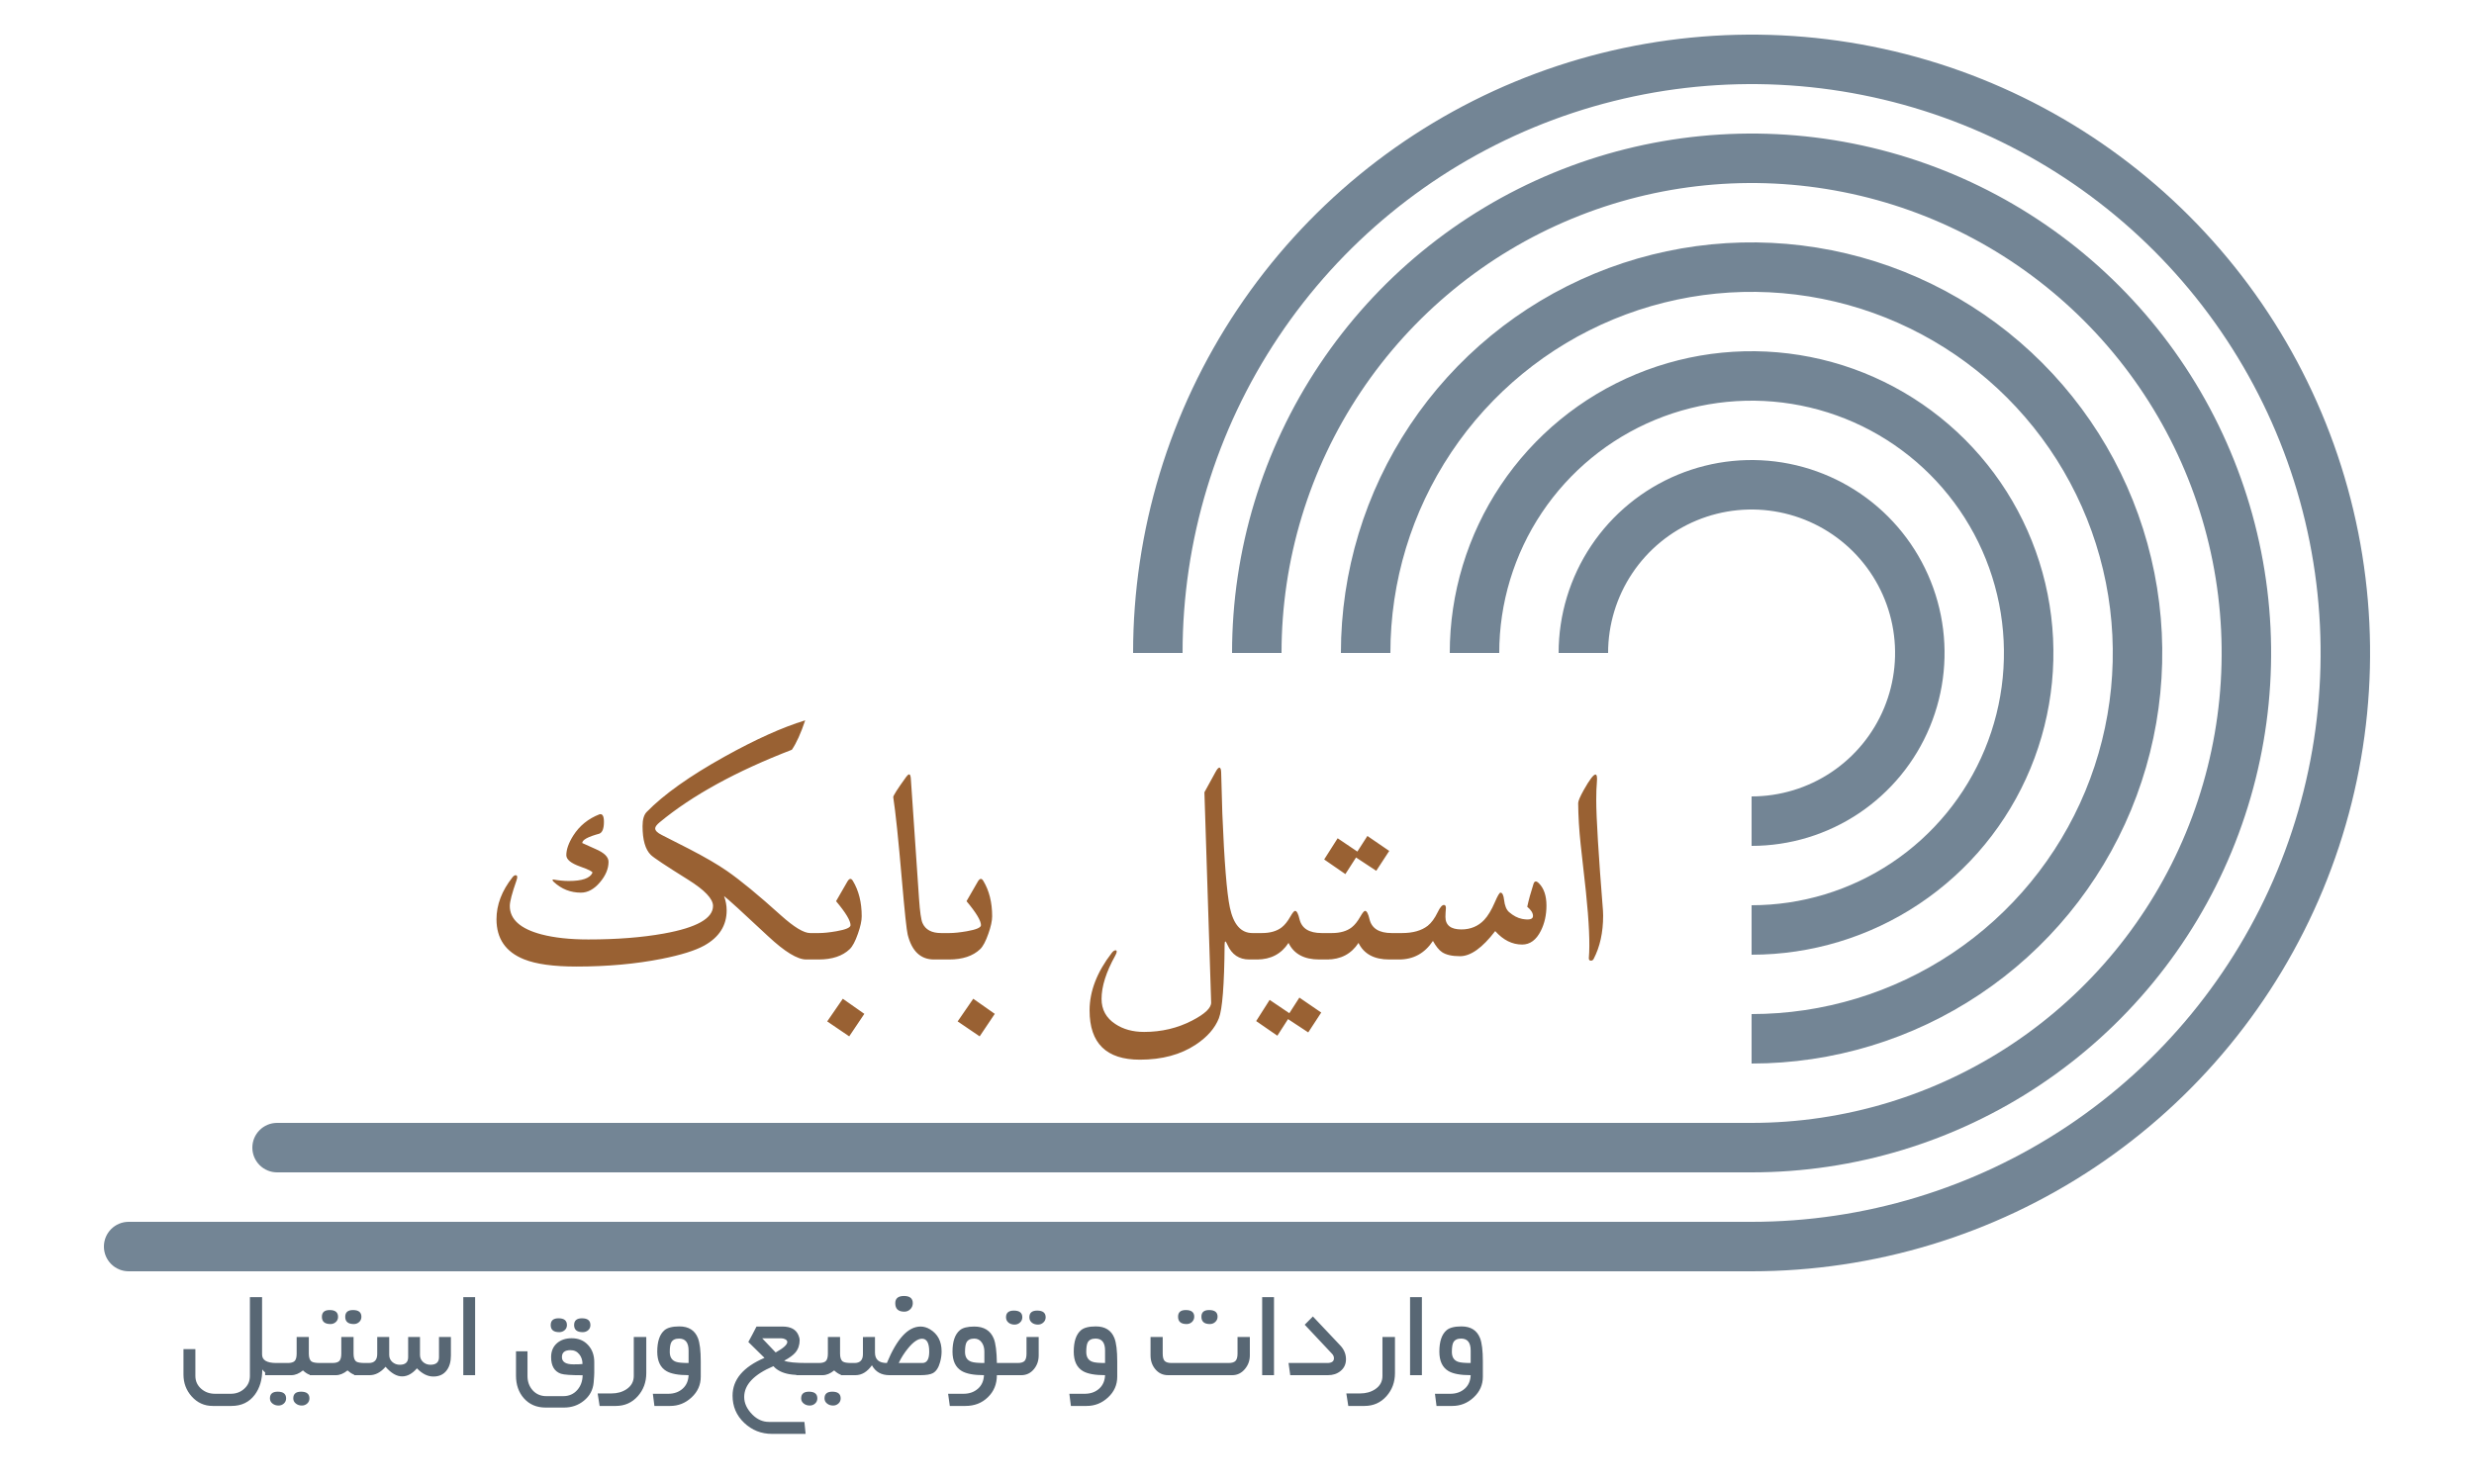 <svg width="250" height="150" viewBox="0 0 250 150" fill="none" xmlns="http://www.w3.org/2000/svg">
<path d="M27.885 139C27.224 139 26.764 138.806 26.504 138.419C26.504 139.449 26.251 140.303 25.745 140.982C25.18 141.734 24.396 142.11 23.394 142.11H21.493C20.65 142.11 19.941 141.789 19.367 141.146C18.816 140.527 18.54 139.791 18.54 138.938V136.368H19.743V139.075C19.743 139.604 19.944 140.041 20.345 140.388C20.727 140.716 21.188 140.88 21.726 140.88H23.318C23.852 140.88 24.303 140.714 24.672 140.381C25.059 140.039 25.253 139.604 25.253 139.075V131.111H26.483V136.908C26.483 137.473 26.951 137.76 27.885 137.77V139ZM32.363 139C31.861 139.005 31.486 138.984 31.235 138.938C31.039 138.861 30.832 138.722 30.613 138.521C30.221 138.84 29.831 139 29.444 139H26.792V137.77H29.068C29.41 137.77 29.647 137.701 29.779 137.564C29.911 137.423 29.977 137.177 29.977 136.826V135.138H31.208V136.826C31.208 137.232 31.303 137.498 31.495 137.626C31.64 137.722 31.93 137.77 32.363 137.77V139ZM31.269 141.345C31.269 141.554 31.194 141.728 31.044 141.864C30.893 142.001 30.713 142.069 30.503 142.069C30.271 142.069 30.073 142.006 29.909 141.878C29.727 141.741 29.635 141.563 29.635 141.345C29.635 140.894 29.897 140.668 30.421 140.668C30.986 140.668 31.269 140.894 31.269 141.345ZM28.911 141.345C28.911 141.554 28.835 141.728 28.685 141.864C28.535 142.001 28.355 142.069 28.145 142.069C27.913 142.069 27.714 142.006 27.55 141.878C27.368 141.741 27.277 141.563 27.277 141.345C27.277 140.894 27.539 140.668 28.063 140.668C28.628 140.668 28.911 140.894 28.911 141.345ZM36.52 133.101C36.52 133.315 36.444 133.49 36.294 133.627C36.144 133.764 35.964 133.832 35.754 133.832C35.175 133.832 34.886 133.588 34.886 133.101C34.886 132.645 35.148 132.417 35.672 132.417C36.237 132.417 36.52 132.645 36.52 133.101ZM34.161 133.101C34.161 133.315 34.086 133.49 33.936 133.627C33.785 133.764 33.605 133.832 33.396 133.832C32.817 133.832 32.528 133.588 32.528 133.101C32.528 132.645 32.789 132.417 33.314 132.417C33.879 132.417 34.161 132.645 34.161 133.101ZM36.882 139C36.376 139.005 36 138.984 35.754 138.938C35.544 138.852 35.333 138.713 35.118 138.521C34.726 138.84 34.337 139 33.949 139H31.297V137.77H33.58C33.922 137.77 34.159 137.701 34.291 137.564C34.423 137.423 34.489 137.177 34.489 136.826V135.138H35.727V136.826C35.727 137.232 35.82 137.498 36.007 137.626C36.153 137.722 36.444 137.77 36.882 137.77V139ZM45.564 137.024C45.564 137.635 45.425 138.127 45.147 138.501C44.837 138.925 44.386 139.137 43.794 139.137C43.215 139.137 42.661 138.861 42.133 138.31C41.663 138.852 41.164 139.123 40.635 139.123C40.079 139.123 39.521 138.799 38.961 138.152C38.468 138.717 37.933 139 37.354 139H35.789V137.77H37.265C37.835 137.77 38.12 137.464 38.12 136.854V135.138H39.33V136.949C39.33 137.241 39.435 137.48 39.644 137.667C39.854 137.854 40.107 137.947 40.403 137.947C40.964 137.947 41.244 137.692 41.244 137.182V135.138H42.44V136.949C42.44 137.236 42.543 137.476 42.748 137.667C42.957 137.854 43.208 137.947 43.5 137.947C44.074 137.947 44.361 137.692 44.361 137.182V135.138H45.564V137.024ZM48.012 139H46.816V131.111H48.012V139ZM59.661 133.935C59.661 134.149 59.586 134.322 59.436 134.454C59.285 134.586 59.103 134.652 58.889 134.652C58.306 134.652 58.014 134.413 58.014 133.935C58.014 133.479 58.278 133.251 58.807 133.251C59.377 133.251 59.661 133.479 59.661 133.935ZM57.289 133.935C57.289 134.149 57.212 134.322 57.057 134.454C56.907 134.586 56.724 134.652 56.51 134.652C55.936 134.652 55.649 134.413 55.649 133.935C55.649 133.479 55.913 133.251 56.442 133.251C57.007 133.251 57.289 133.479 57.289 133.935ZM60.051 138.761C60.051 138.938 60.031 139.264 59.99 139.738C59.926 140.486 59.595 141.101 58.998 141.584C58.433 142.044 57.766 142.274 56.995 142.274H55.136C54.225 142.274 53.491 141.96 52.935 141.331C52.406 140.729 52.142 139.966 52.142 139.041V136.587H53.304V139.089C53.304 139.659 53.48 140.139 53.83 140.531C54.186 140.923 54.646 141.119 55.211 141.119H56.92C57.499 141.119 57.973 140.91 58.342 140.49C58.688 140.094 58.866 139.599 58.875 139.007C57.718 139.007 56.989 138.957 56.688 138.856C56.023 138.629 55.69 138.066 55.69 137.168C55.69 136.58 55.89 136.111 56.291 135.76C56.674 135.432 57.166 135.268 57.768 135.268C58.461 135.268 59.017 135.5 59.436 135.965C59.846 136.411 60.051 136.983 60.051 137.681V138.761ZM58.862 137.872C58.862 137.489 58.757 137.166 58.547 136.901C58.324 136.614 58.023 136.471 57.645 136.471C57.071 136.471 56.784 136.703 56.784 137.168C56.784 137.66 57.169 137.906 57.939 137.906C58.353 137.906 58.661 137.895 58.862 137.872ZM65.308 138.788C65.308 139.695 65.026 140.47 64.461 141.112C63.873 141.778 63.13 142.11 62.232 142.11H60.592L60.394 140.846H61.781C62.374 140.846 62.882 140.704 63.306 140.422C63.798 140.094 64.044 139.645 64.044 139.075V135.138H65.308V138.788ZM70.812 139.157C70.812 139.978 70.502 140.675 69.882 141.249C69.267 141.823 68.547 142.11 67.722 142.11H66.129L65.972 140.88H67.524C68.107 140.88 68.59 140.711 68.973 140.374C69.356 140.037 69.559 139.579 69.582 139C68.556 139 67.811 138.863 67.346 138.59C66.726 138.225 66.416 137.569 66.416 136.621C66.416 135.591 66.66 134.869 67.148 134.454C67.449 134.199 67.95 134.071 68.652 134.071C69.586 134.071 70.21 134.463 70.525 135.247C70.716 135.735 70.812 136.523 70.812 137.612V139.157ZM69.582 137.77V136.505C69.582 135.703 69.26 135.302 68.618 135.302C68.226 135.302 67.961 135.434 67.825 135.698C67.729 135.89 67.681 136.206 67.681 136.648C67.681 137.168 67.888 137.501 68.303 137.646C68.526 137.729 68.953 137.77 69.582 137.77ZM81.566 139C80.728 139 80.121 138.966 79.748 138.897C79.055 138.774 78.524 138.506 78.155 138.091C76.186 138.925 75.202 139.964 75.202 141.208C75.202 141.837 75.48 142.432 76.036 142.992C76.528 143.48 77.082 143.724 77.697 143.724H81.286L81.409 144.934H78.018C76.924 144.934 75.986 144.562 75.202 143.819C74.418 143.076 74.026 142.16 74.026 141.071C74.026 139.444 75.102 138.171 77.252 137.25L75.619 135.644C75.883 135.17 76.159 134.65 76.446 134.085H79.071C79.914 134.085 80.454 134.383 80.691 134.98C80.769 135.167 80.807 135.322 80.807 135.445C80.807 135.951 80.661 136.375 80.37 136.717C80.156 136.972 79.78 137.245 79.242 137.537C79.606 137.692 80.381 137.77 81.566 137.77V139ZM79.556 135.644C79.556 135.53 79.481 135.436 79.331 135.363C79.208 135.304 79.085 135.274 78.962 135.274H77.02L78.38 136.703C79.164 136.27 79.556 135.917 79.556 135.644ZM86.044 139C85.543 139.005 85.167 138.984 84.916 138.938C84.72 138.861 84.513 138.722 84.294 138.521C83.902 138.84 83.513 139 83.125 139H80.473V137.77H82.749C83.091 137.77 83.328 137.701 83.46 137.564C83.592 137.423 83.658 137.177 83.658 136.826V135.138H84.889V136.826C84.889 137.232 84.984 137.498 85.176 137.626C85.322 137.722 85.611 137.77 86.044 137.77V139ZM84.95 141.345C84.95 141.554 84.875 141.728 84.725 141.864C84.574 142.001 84.394 142.069 84.185 142.069C83.952 142.069 83.754 142.006 83.59 141.878C83.408 141.741 83.317 141.563 83.317 141.345C83.317 140.894 83.579 140.668 84.103 140.668C84.668 140.668 84.95 140.894 84.95 141.345ZM82.592 141.345C82.592 141.554 82.517 141.728 82.366 141.864C82.216 142.001 82.036 142.069 81.826 142.069C81.594 142.069 81.396 142.006 81.232 141.878C81.049 141.741 80.958 141.563 80.958 141.345C80.958 140.894 81.22 140.668 81.744 140.668C82.309 140.668 82.592 140.894 82.592 141.345ZM92.238 131.727C92.238 131.964 92.154 132.166 91.985 132.335C91.817 132.499 91.616 132.581 91.383 132.581C90.773 132.581 90.468 132.296 90.468 131.727C90.468 131.239 90.761 130.995 91.349 130.995C91.942 130.995 92.238 131.239 92.238 131.727ZM95.15 136.601C95.15 136.961 95.098 137.325 94.993 137.694C94.843 138.246 94.601 138.613 94.268 138.795C94.018 138.932 93.594 139 92.997 139H89.88C89.059 139 88.469 138.667 88.109 138.002C87.631 138.667 87.077 139 86.448 139H84.971V137.77H86.339C86.913 137.77 87.2 137.471 87.2 136.874V135.145L88.417 135.138V136.717C88.417 137.419 88.818 137.77 89.62 137.77C90.632 135.313 91.766 134.085 93.024 134.085C93.348 134.085 93.667 134.178 93.981 134.365C94.76 134.835 95.15 135.58 95.15 136.601ZM93.174 135.315C92.764 135.315 92.299 135.63 91.78 136.259C91.388 136.733 91.067 137.236 90.816 137.77H93.209C93.669 137.77 93.899 137.387 93.899 136.621C93.899 135.751 93.658 135.315 93.174 135.315ZM101.549 139H100.736C100.736 139.902 100.433 140.645 99.826 141.229C99.225 141.816 98.471 142.11 97.564 142.11H95.978L95.807 140.88H97.359C97.942 140.88 98.427 140.711 98.815 140.374C99.202 140.037 99.407 139.579 99.43 139C98.414 139 97.666 138.861 97.188 138.583C96.563 138.218 96.251 137.564 96.251 136.621C96.251 135.591 96.5 134.869 96.996 134.454C97.284 134.208 97.769 134.085 98.452 134.085C99.432 134.085 100.088 134.491 100.421 135.302C100.613 135.776 100.717 136.598 100.736 137.77H101.549V139ZM99.471 137.77V136.601C99.471 136.259 99.389 135.965 99.225 135.719C99.038 135.441 98.781 135.302 98.452 135.302C98.061 135.302 97.796 135.434 97.659 135.698C97.564 135.89 97.516 136.206 97.516 136.648C97.516 137.168 97.732 137.501 98.165 137.646C98.398 137.729 98.833 137.77 99.471 137.77ZM105.665 133.148C105.665 133.358 105.587 133.534 105.432 133.675C105.282 133.816 105.1 133.887 104.886 133.887C104.649 133.887 104.448 133.825 104.284 133.702C104.106 133.561 104.017 133.376 104.017 133.148C104.017 132.697 104.282 132.472 104.81 132.472C105.38 132.472 105.665 132.697 105.665 133.148ZM103.306 133.148C103.306 133.358 103.229 133.534 103.074 133.675C102.924 133.816 102.741 133.887 102.527 133.887C102.29 133.887 102.09 133.825 101.926 133.702C101.748 133.561 101.659 133.376 101.659 133.148C101.659 132.697 101.923 132.472 102.452 132.472C103.022 132.472 103.306 132.697 103.306 133.148ZM104.961 136.997C104.961 137.53 104.804 137.991 104.489 138.378C104.152 138.793 103.723 139 103.204 139H100.572V137.77H102.821C103.163 137.77 103.4 137.701 103.532 137.564C103.664 137.423 103.73 137.177 103.73 136.826V135.138H104.961V136.997ZM112.898 139.157C112.898 139.978 112.589 140.675 111.969 141.249C111.353 141.823 110.633 142.11 109.809 142.11H108.216L108.059 140.88H109.61C110.194 140.88 110.677 140.711 111.06 140.374C111.442 140.037 111.645 139.579 111.668 139C110.643 139 109.897 138.863 109.433 138.59C108.813 138.225 108.503 137.569 108.503 136.621C108.503 135.591 108.747 134.869 109.234 134.454C109.535 134.199 110.036 134.071 110.738 134.071C111.672 134.071 112.297 134.463 112.611 135.247C112.803 135.735 112.898 136.523 112.898 137.612V139.157ZM111.668 137.77V136.505C111.668 135.703 111.347 135.302 110.704 135.302C110.312 135.302 110.048 135.434 109.911 135.698C109.815 135.89 109.768 136.206 109.768 136.648C109.768 137.168 109.975 137.501 110.39 137.646C110.613 137.729 111.039 137.77 111.668 137.77ZM123.037 133.087C123.037 133.297 122.96 133.474 122.805 133.62C122.654 133.761 122.472 133.832 122.258 133.832C121.688 133.832 121.403 133.584 121.403 133.087C121.403 132.64 121.663 132.417 122.183 132.417C122.752 132.417 123.037 132.64 123.037 133.087ZM120.679 133.087C120.679 133.297 120.604 133.474 120.453 133.62C120.303 133.761 120.121 133.832 119.906 133.832C119.332 133.832 119.045 133.584 119.045 133.087C119.045 132.64 119.305 132.417 119.824 132.417C120.394 132.417 120.679 132.64 120.679 133.087ZM126.298 136.997C126.298 137.517 126.134 137.975 125.806 138.371C125.459 138.79 125.031 139 124.521 139H118.026C117.502 139 117.072 138.795 116.734 138.385C116.42 138.002 116.263 137.539 116.263 136.997V135.138H117.493V136.826C117.493 137.173 117.557 137.416 117.685 137.558C117.817 137.699 118.054 137.77 118.396 137.77H124.138C124.48 137.77 124.717 137.699 124.849 137.558C124.985 137.416 125.054 137.173 125.054 136.826V135.138H126.298V136.997ZM128.739 139H127.543V131.111H128.739V139ZM136.013 137.394C136.013 137.886 135.828 138.282 135.459 138.583C135.117 138.861 134.696 139 134.195 139H130.38L130.209 137.77H134.113C134.568 137.77 134.796 137.61 134.796 137.291C134.796 137.127 134.735 136.979 134.612 136.847L131.843 133.9L132.67 133.066L135.439 135.999C135.821 136.405 136.013 136.869 136.013 137.394ZM140.963 138.788C140.963 139.695 140.68 140.47 140.115 141.112C139.527 141.778 138.784 142.11 137.886 142.11H136.246L136.048 140.846H137.435C138.028 140.846 138.536 140.704 138.96 140.422C139.452 140.094 139.698 139.645 139.698 139.075V135.138H140.963V138.788ZM143.684 139H142.488V131.111H143.684V139ZM149.844 139.157C149.844 139.978 149.534 140.675 148.914 141.249C148.299 141.823 147.579 142.11 146.754 142.11H145.161L145.004 140.88H146.556C147.139 140.88 147.622 140.711 148.005 140.374C148.388 140.037 148.59 139.579 148.613 139C147.588 139 146.843 138.863 146.378 138.59C145.758 138.225 145.448 137.569 145.448 136.621C145.448 135.591 145.692 134.869 146.18 134.454C146.48 134.199 146.982 134.071 147.683 134.071C148.618 134.071 149.242 134.463 149.557 135.247C149.748 135.735 149.844 136.523 149.844 137.612V139.157ZM148.613 137.77V136.505C148.613 135.703 148.292 135.302 147.649 135.302C147.257 135.302 146.993 135.434 146.856 135.698C146.761 135.89 146.713 136.206 146.713 136.648C146.713 137.168 146.92 137.501 147.335 137.646C147.558 137.729 147.984 137.77 148.613 137.77Z" fill="#586774"/>
<path d="M13 128.5C11.619 128.5 10.5 127.381 10.5 126C10.5 124.619 11.619 123.5 13 123.5V126V128.5ZM177 126V128.5H13V126V123.5H177V126Z" fill="#738595"/>
<path d="M28 118.5C26.619 118.5 25.5 117.381 25.5 116C25.5 114.619 26.619 113.5 28 113.5V116V118.5ZM177 116V118.5H28V116V113.5H177V116Z" fill="#738595"/>
<path d="M117 66C117 54.133 120.519 42.533 127.112 32.666C133.705 22.799 143.075 15.108 154.039 10.567C165.003 6.026 177.067 4.838 188.705 7.153C200.344 9.468 211.035 15.182 219.426 23.574C227.818 31.965 233.532 42.656 235.847 54.295C238.162 65.933 236.974 77.997 232.433 88.961C227.892 99.925 220.201 109.295 210.334 115.888C200.467 122.481 188.867 126 177 126" stroke="#738595" stroke-width="5" stroke-miterlimit="16" stroke-linejoin="round"/>
<path d="M127 66C127 56.111 129.932 46.444 135.427 38.221C140.921 29.999 148.73 23.59 157.866 19.806C167.002 16.022 177.055 15.031 186.755 16.961C196.454 18.89 205.363 23.652 212.355 30.645C219.348 37.637 224.11 46.546 226.039 56.245C227.969 65.945 226.978 75.998 223.194 85.134C219.41 94.27 213.001 102.079 204.779 107.573C196.556 113.068 186.889 116 177 116" stroke="#738595" stroke-width="5" stroke-miterlimit="16" stroke-linejoin="round"/>
<path d="M138 66C138 58.286 140.287 50.746 144.573 44.333C148.858 37.919 154.949 32.92 162.075 29.969C169.202 27.017 177.043 26.245 184.609 27.749C192.174 29.254 199.123 32.969 204.577 38.423C210.031 43.877 213.746 50.826 215.251 58.392C216.755 65.957 215.983 73.798 213.031 80.925C210.079 88.051 205.081 94.142 198.667 98.427C192.254 102.713 184.713 105 177 105" stroke="#738595" stroke-width="5" stroke-miterlimit="16" stroke-linejoin="round"/>
<path d="M149 66C149 60.462 150.642 55.049 153.719 50.444C156.796 45.84 161.169 42.251 166.285 40.131C171.401 38.012 177.031 37.458 182.463 38.538C187.894 39.618 192.883 42.285 196.799 46.201C200.715 50.117 203.382 55.106 204.462 60.538C205.542 65.969 204.988 71.599 202.869 76.715C200.749 81.832 197.161 86.204 192.556 89.281C187.951 92.358 182.538 94 177 94" stroke="#738595" stroke-width="5" stroke-miterlimit="16" stroke-linejoin="round"/>
<path d="M160 66C160 62.638 160.997 59.351 162.865 56.555C164.733 53.76 167.388 51.581 170.494 50.294C173.601 49.007 177.019 48.671 180.317 49.327C183.614 49.983 186.643 51.602 189.021 53.979C191.398 56.357 193.017 59.386 193.673 62.684C194.329 65.981 193.993 69.399 192.706 72.506C191.419 75.612 189.24 78.267 186.445 80.135C183.649 82.003 180.362 83 177 83" stroke="#738595" stroke-width="5" stroke-miterlimit="16" stroke-linejoin="round"/>
<path d="M82.627 96.983H81.465C80.579 96.983 79.301 96.203 77.63 94.643C75.007 92.186 73.518 90.83 73.164 90.575C73.341 91.051 73.43 91.533 73.43 92.019C73.43 93.547 72.677 94.731 71.172 95.572C70.253 96.081 68.82 96.53 66.872 96.917C64.238 97.437 61.366 97.697 58.256 97.697C55.943 97.697 54.177 97.454 52.96 96.967C51.101 96.225 50.171 94.875 50.171 92.916C50.171 91.455 50.708 90.044 51.781 88.683C51.892 88.539 51.997 88.467 52.097 88.467C52.285 88.467 52.318 88.638 52.196 88.981C51.742 90.276 51.516 91.14 51.516 91.571C51.516 92.921 52.578 93.879 54.703 94.443C56.009 94.787 57.592 94.958 59.451 94.958C62.329 94.958 64.874 94.759 67.088 94.36C70.397 93.763 72.052 92.833 72.052 91.571C72.052 90.852 71.211 89.966 69.528 88.915C67.293 87.52 66.037 86.685 65.76 86.408C65.206 85.855 64.93 84.886 64.93 83.503C64.93 82.839 65.068 82.363 65.345 82.075C67.071 80.304 69.694 78.439 73.214 76.481C76.357 74.732 79.074 73.509 81.365 72.811C80.934 74.106 80.485 75.097 80.02 75.783C74.398 77.953 69.949 80.393 66.673 83.105C66.363 83.359 66.208 83.569 66.208 83.735C66.208 83.957 66.429 84.178 66.872 84.399L69.644 85.811C71.249 86.641 72.522 87.382 73.463 88.035C74.835 88.987 76.65 90.481 78.908 92.518C80.236 93.713 81.221 94.311 81.863 94.311H82.627V96.983ZM61.493 87.106C61.493 87.814 61.2 88.511 60.613 89.197C60.027 89.883 59.39 90.227 58.704 90.227C57.653 90.227 56.74 89.867 55.965 89.147C55.887 89.07 55.838 89.004 55.815 88.948C55.849 88.937 55.882 88.921 55.915 88.898C56.468 88.998 56.989 89.048 57.476 89.048C58.826 89.048 59.623 88.771 59.866 88.218C59.91 88.107 59.495 87.897 58.621 87.587C57.691 87.255 57.227 86.873 57.227 86.441C57.227 85.866 57.459 85.207 57.924 84.466C58.555 83.47 59.44 82.75 60.58 82.308C60.879 82.23 61.028 82.485 61.028 83.071C61.028 83.746 60.873 84.145 60.563 84.267C59.412 84.576 58.837 84.892 58.837 85.213C58.837 85.224 59.28 85.423 60.165 85.811C61.05 86.187 61.493 86.618 61.493 87.106ZM87.076 92.617C87.076 93.071 86.949 93.658 86.694 94.377C86.429 95.141 86.152 95.661 85.864 95.938C85.134 96.635 84.088 96.983 82.727 96.983H81.647V94.311H82.76C83.225 94.311 83.811 94.25 84.519 94.128C85.471 93.962 85.947 93.757 85.947 93.514C85.947 93.06 85.46 92.252 84.486 91.09L85.615 89.131C85.814 88.777 86.003 88.743 86.18 89.031C86.777 90.016 87.076 91.212 87.076 92.617ZM87.342 102.479L85.814 104.753L83.59 103.242L85.167 100.951L87.342 102.479ZM95.792 96.983H94.381C93.031 96.983 92.145 96.148 91.725 94.477C91.614 94.034 91.42 92.219 91.144 89.031C90.789 84.892 90.496 82.075 90.264 80.581C90.242 80.448 90.679 79.762 91.575 78.522C91.697 78.356 91.796 78.273 91.874 78.273C91.963 78.273 92.018 78.412 92.04 78.689L92.87 90.857C92.959 92.152 93.075 92.966 93.219 93.298C93.518 93.973 94.143 94.311 95.095 94.311H95.792V96.983ZM100.258 92.617C100.258 93.071 100.131 93.658 99.876 94.377C99.61 95.141 99.334 95.661 99.046 95.938C98.315 96.635 97.269 96.983 95.908 96.983H94.829V94.311H95.941C96.406 94.311 96.993 94.25 97.701 94.128C98.653 93.962 99.129 93.757 99.129 93.514C99.129 93.06 98.642 92.252 97.668 91.09L98.797 89.131C98.996 88.777 99.184 88.743 99.361 89.031C99.959 90.016 100.258 91.212 100.258 92.617ZM100.523 102.479L98.996 104.753L96.772 103.242L98.349 100.951L100.523 102.479ZM127.202 96.983H126.239C125.21 96.983 124.474 96.485 124.031 95.489C123.943 95.279 123.871 95.168 123.815 95.157C123.771 95.19 123.749 95.301 123.749 95.489C123.716 99.54 123.522 102.019 123.168 102.927C122.77 103.934 121.995 104.819 120.844 105.583C119.316 106.601 117.429 107.11 115.183 107.11C111.796 107.11 110.103 105.45 110.103 102.13C110.103 100.193 110.85 98.256 112.344 96.319C112.477 96.142 112.609 96.054 112.742 96.054C112.809 96.054 112.842 96.098 112.842 96.186C112.842 96.286 112.792 96.424 112.692 96.602C111.774 98.251 111.314 99.706 111.314 100.968C111.314 102.052 111.779 102.899 112.709 103.508C113.506 104.039 114.474 104.305 115.614 104.305C117.374 104.305 118.99 103.923 120.462 103.159C121.768 102.484 122.41 101.87 122.388 101.316L121.707 80.083L122.836 78.024C122.991 77.737 123.118 77.593 123.218 77.593C123.328 77.593 123.389 77.753 123.4 78.074C123.411 78.783 123.45 80.166 123.517 82.225C123.716 87.106 123.97 90.276 124.28 91.737C124.646 93.453 125.404 94.311 126.555 94.311H127.202V96.983ZM134.291 96.983H133.312C131.784 96.983 130.749 96.424 130.207 95.307C129.477 96.424 128.414 96.983 127.02 96.983H126.239V94.311H127.518C128.359 94.311 129.028 94.117 129.526 93.73C129.825 93.497 130.113 93.137 130.39 92.65C130.611 92.263 130.771 92.069 130.871 92.069C131.037 92.069 131.187 92.352 131.319 92.916C131.541 93.846 132.288 94.311 133.561 94.311H134.291V96.983ZM133.511 102.346L132.199 104.354L130.157 103.01L129.078 104.687L126.937 103.209L128.298 101.067L130.29 102.412L131.303 100.835L133.511 102.346ZM141.363 96.983H140.384C138.856 96.983 137.822 96.424 137.279 95.307C136.549 96.424 135.486 96.983 134.092 96.983H133.312V94.311H134.59C135.431 94.311 136.101 94.117 136.599 93.73C136.897 93.497 137.185 93.137 137.462 92.65C137.683 92.263 137.844 92.069 137.943 92.069C138.109 92.069 138.259 92.352 138.392 92.916C138.613 93.846 139.36 94.311 140.633 94.311H141.363V96.983ZM140.384 86.01L139.072 88.019L137.03 86.674L135.951 88.351L133.81 86.873L135.171 84.731L137.163 86.076L138.176 84.499L140.384 86.01ZM156.271 91.538C156.271 92.479 156.083 93.326 155.707 94.078C155.242 95.008 154.611 95.473 153.814 95.473C152.807 95.473 151.9 95.019 151.092 94.111C149.797 95.805 148.613 96.651 147.539 96.651C146.731 96.651 146.122 96.513 145.713 96.236C145.414 96.037 145.11 95.661 144.8 95.107C143.97 96.358 142.83 96.983 141.38 96.983H140.367V94.311H141.679C142.774 94.311 143.638 94.067 144.269 93.58C144.645 93.281 144.982 92.822 145.281 92.202C145.514 91.715 145.724 91.472 145.912 91.472C146.045 91.472 146.111 91.577 146.111 91.787C146.111 91.887 146.1 92.036 146.078 92.235C146.067 92.424 146.062 92.567 146.062 92.667C146.062 93.519 146.598 93.945 147.672 93.945C148.602 93.945 149.371 93.624 149.979 92.982C150.356 92.584 150.715 91.986 151.059 91.189C151.335 90.547 151.523 90.227 151.623 90.227C151.811 90.227 151.933 90.47 151.988 90.957C152.055 91.544 152.221 91.953 152.486 92.186C152.918 92.562 153.361 92.794 153.814 92.883C154.545 93.016 154.91 92.916 154.91 92.584C154.91 92.285 154.716 91.975 154.329 91.654C154.473 90.979 154.683 90.21 154.96 89.347C155.06 89.037 155.242 89.015 155.508 89.28C156.017 89.789 156.271 90.542 156.271 91.538ZM161.982 92.053C161.993 92.197 161.999 92.363 161.999 92.551C161.999 94.244 161.678 95.705 161.036 96.934C160.97 97.055 160.87 97.111 160.737 97.1C160.604 97.088 160.544 96.995 160.555 96.817C160.676 95.423 160.577 93.187 160.256 90.11C160.156 89.225 159.979 87.631 159.725 85.329C159.57 83.879 159.487 82.496 159.476 81.179C159.476 80.968 159.664 80.526 160.04 79.851C160.627 78.81 161.02 78.29 161.219 78.29C161.363 78.29 161.412 78.539 161.368 79.037C161.324 79.535 161.302 80.138 161.302 80.847C161.302 82.64 161.529 86.375 161.982 92.053Z" fill="#996133"/>
</svg>
